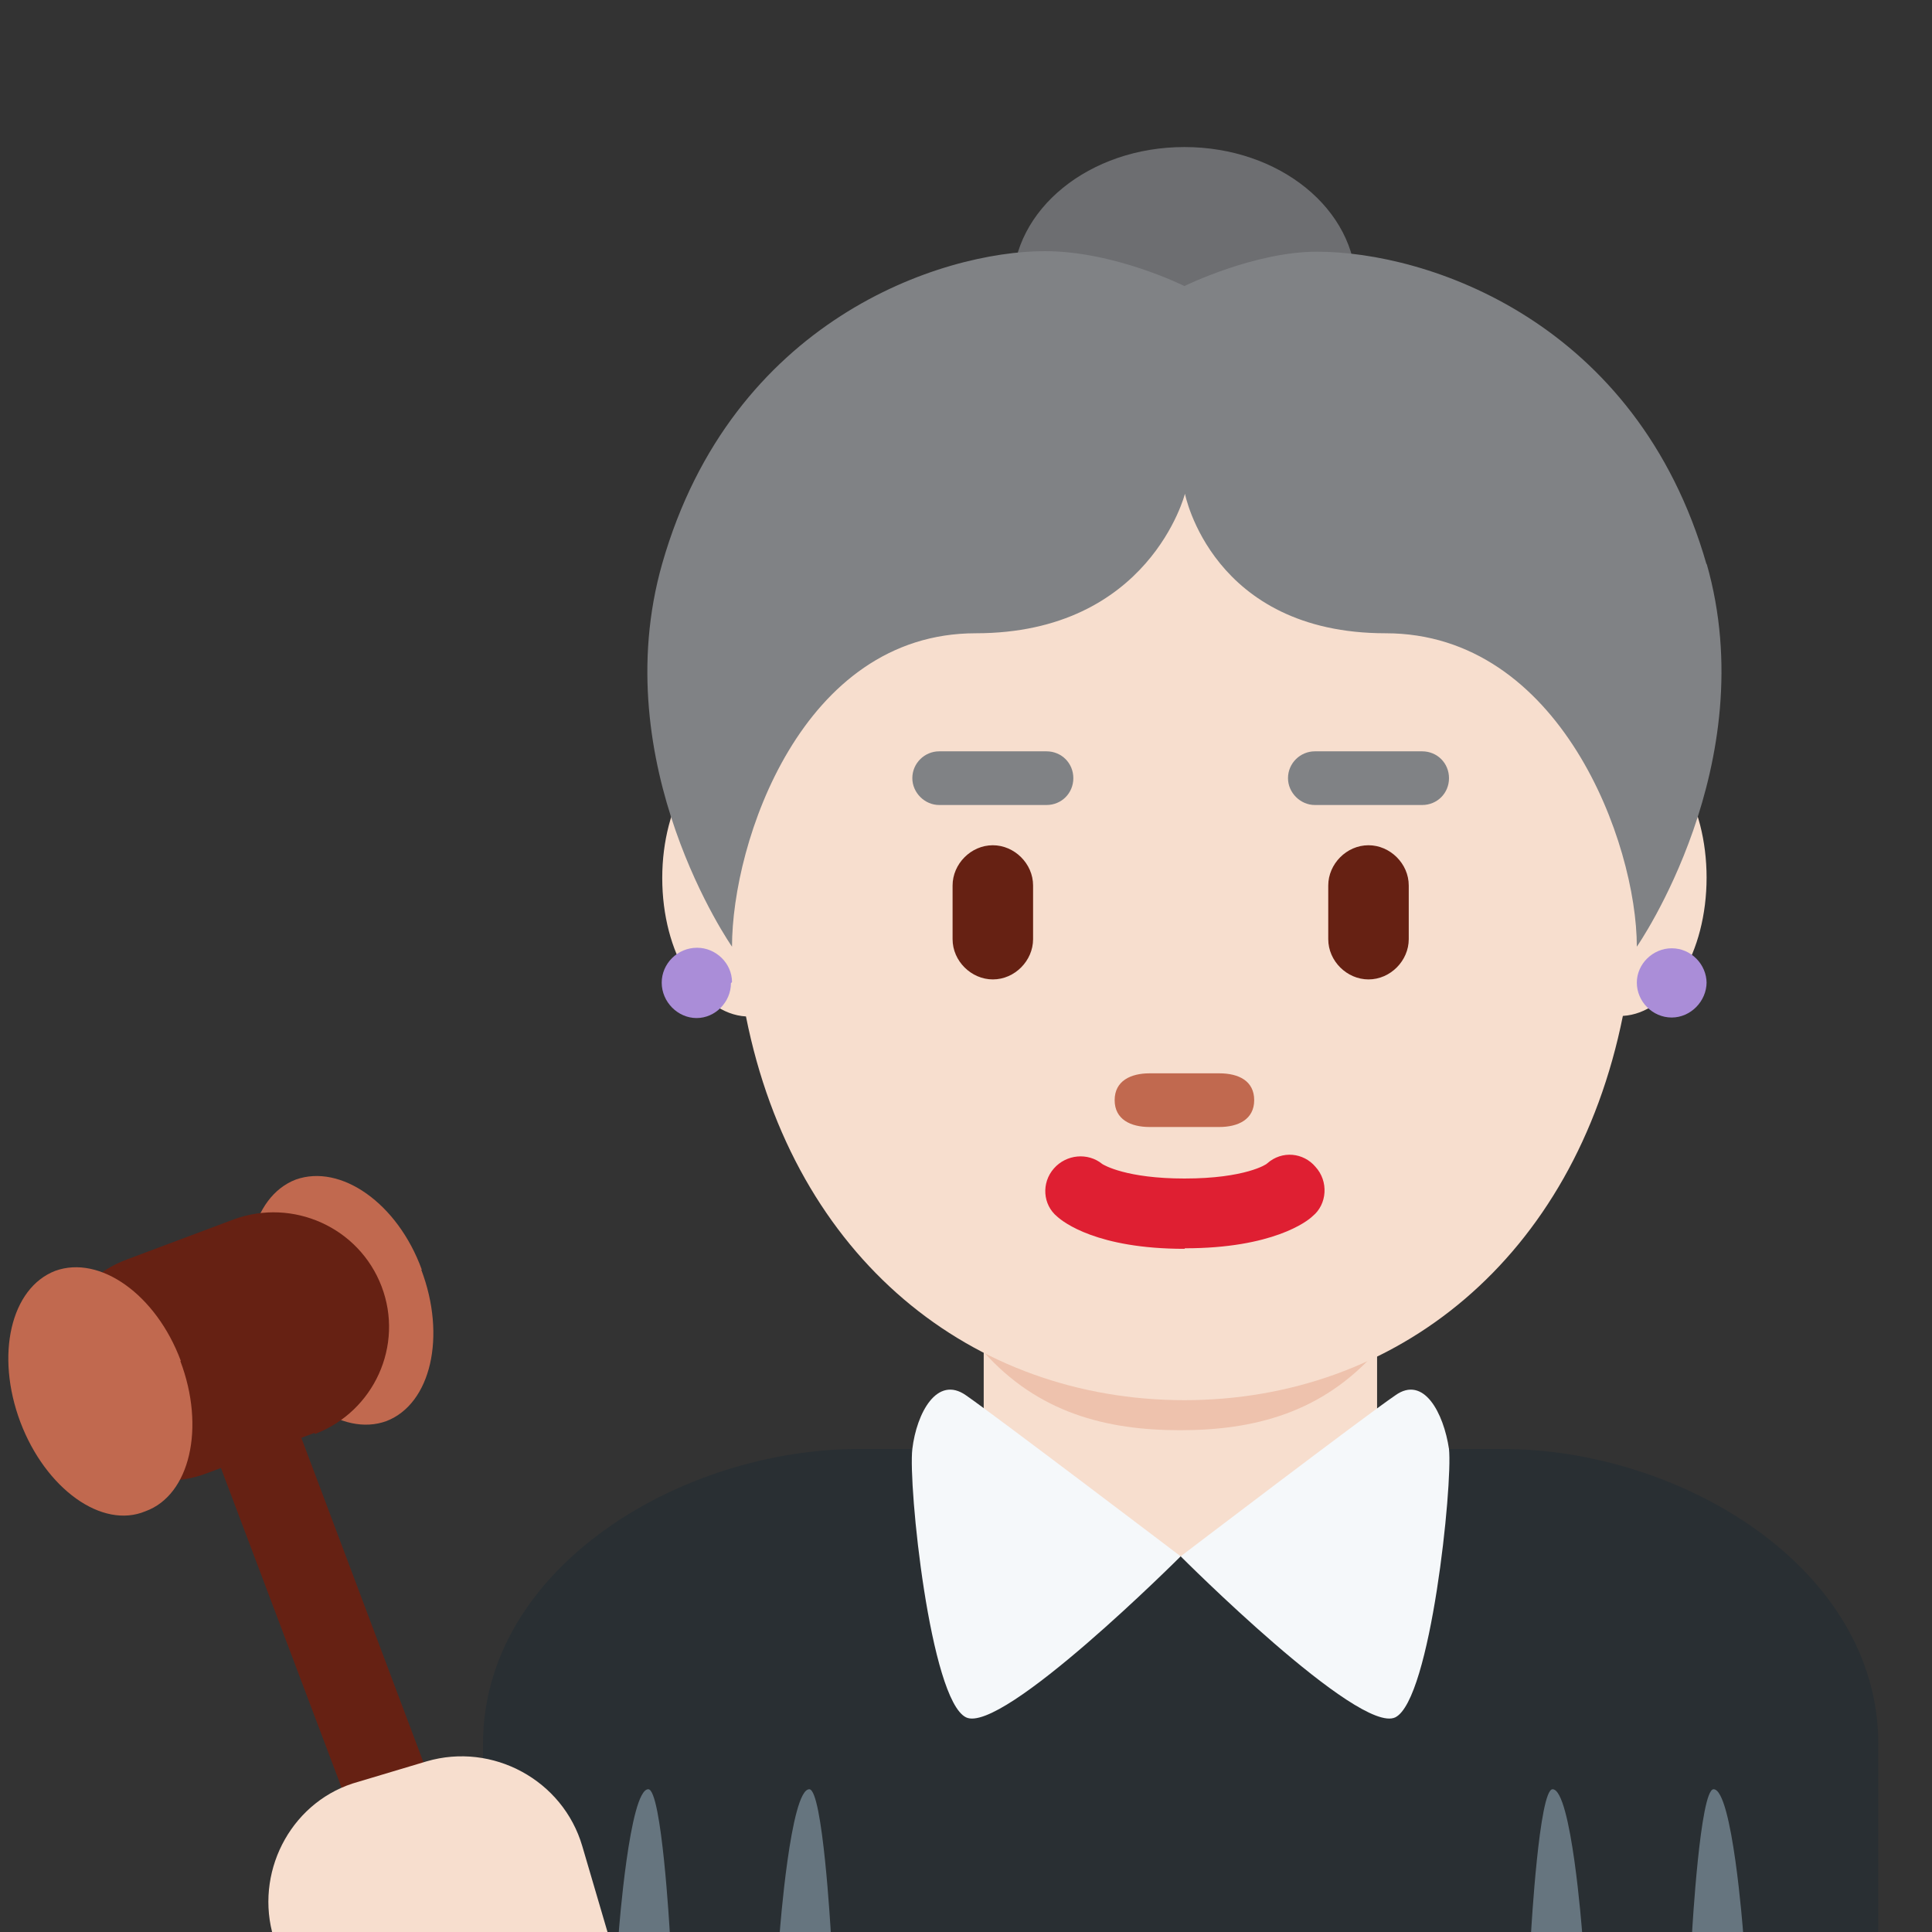 <svg xmlns="http://www.w3.org/2000/svg" viewBox="0 0 45 45" enable-background="new 0 0 45 45"><rect x="0" y="0" width="45" height="45" fill="#333333" stroke="none"/><defs><clipPath id="a"><path d="M0 0h36v36H0V0z"/></clipPath></defs><g><g><g clip-path="url(#a)" transform="matrix(1.25 0 0 -1.25 0 45)"><g><path fill="#292f33" d="M35 0v3.5C35 6.8 31.3 9 28 9H16c-3.3 0-7-2.2-7-5.5V0h26z"/></g><g><path fill="#f7dece" d="M18.33 8.98C19.8 7.92 21.3 7 22 7c.7 0 2.2.92 3.66 1.98v3.2h-7.33V9z"/></g><g><path fill="#eec2ad" d="M18.32 10.82c1.02-1.15 2.3-1.47 3.67-1.47s2.64.32 3.66 1.47v2.94h-7.34v-2.94z"/></g><g><path fill="#6d6e71" d="M18.87 30.66c0 1.44 1.43 2.6 3.2 2.6 1.77 0 3.2-1.16 3.2-2.6 0-1.43-1.43-2.6-3.2-2.6-1.77 0-3.2 1.17-3.2 2.6"/></g><g><path fill="#f7dece" d="M31.8 19.64c0 1.4-.68 2.5-1.54 2.58-.9 4.84-4.2 8.44-8.2 8.44-3.96 0-7.3-3.6-8.18-8.44-.85-.07-1.54-1.2-1.54-2.58 0-1.4.7-2.53 1.56-2.58.9-4.52 4.22-7.15 8.17-7.15s7.26 2.64 8.17 7.16c.87.05 1.56 1.18 1.56 2.58"/></g><g><path fill="#df1f32" d="M22.07 12.73c-1.63 0-2.26.5-2.37.6-.27.22-.3.63-.06.9.23.26.63.3.9.08.03-.02.45-.27 1.53-.27 1.14 0 1.54.27 1.54.28.28.25.68.2.9-.06.25-.27.22-.7-.05-.92-.1-.1-.75-.6-2.38-.6"/></g><g><path fill="#c1694f" d="M22.72 15h-1.3c-.35 0-.65.14-.65.5s.3.5.65.5h1.3c.36 0 .65-.14.65-.5s-.3-.5-.65-.5"/></g><g><path fill="#808285" d="M31.8 25.48c-1.3 4.54-5.2 5.83-7.26 5.83-1.17 0-2.47-.64-2.47-.64s-1.3.65-2.6.65c-1.94 0-5.83-1.28-7.13-5.82-1.07-3.75 1.3-7.14 1.3-7.14 0 1.95 1.3 5.84 4.54 5.84s3.9 2.6 3.9 2.6.5-2.6 3.74-2.6c3.25 0 4.68-3.9 4.68-5.84 0 0 2.37 3.4 1.3 7.14"/></g><g><path fill="#aa8dd8" d="M31.8 17.7c0-.36-.3-.66-.65-.66-.36 0-.65.3-.65.65 0 .35.3.64.65.64.36 0 .65-.3.65-.65"/></g><g><path fill="#aa8dd8" d="M13.64 17.7c0 .35-.3.64-.65.64-.37 0-.66-.3-.66-.65 0-.36.3-.66.65-.66.35 0 .64.3.64.65"/></g><g><path fill="#808285" d="M19.5 21h-2c-.27 0-.5.23-.5.5 0 .28.23.5.5.5h2c.28 0 .5-.22.5-.5s-.22-.5-.5-.5"/></g><g><path fill="#808285" d="M26.5 21h-2c-.27 0-.5.23-.5.5 0 .28.23.5.5.5h2c.28 0 .5-.22.5-.5s-.22-.5-.5-.5"/></g><g><path fill="#662113" d="M18.5 17.75c-.4 0-.75.34-.75.75v1c0 .4.34.75.75.75.4 0 .75-.34.75-.75v-1c0-.4-.34-.75-.75-.75"/></g><g><path fill="#662113" d="M25.5 17.75c-.4 0-.75.34-.75.75v1c0 .4.34.75.75.75.4 0 .75-.34.75-.75v-1c0-.4-.34-.75-.75-.75"/></g><g><path fill="#f5f8fa" d="M18 10c.55-.38 4-3 4-3s-3.33-3.33-4-3c-.67.33-1.08 4.33-1 5 .08.67.46 1.38 1 1"/></g><g><path fill="#f5f8fa" d="M26 10c-.56-.38-4-3-4-3s3.32-3.33 4-3c.66.33 1.07 4.33 1 5-.1.67-.47 1.38-1 1"/></g><g><path fill="#66757f" d="M12.08 2.66c.25 0 .4-2.66.4-2.66h-.95s.2 2.66.55 2.66"/></g><g><path fill="#66757f" d="M15.08 2.66c.25 0 .4-2.66.4-2.66h-.95s.2 2.66.55 2.66"/></g><g><path fill="#66757f" d="M31.93 2.66c-.25 0-.4-2.66-.4-2.66h.95s-.2 2.66-.55 2.66"/></g><g><path fill="#66757f" d="M28.93 2.66c-.25 0-.4-2.66-.4-2.66h.95s-.2 2.66-.55 2.66"/></g><g><path fill="#662113" d="M7.38 0h1.7L5.43 9.7c-.15.42-.6.63-1.03.47-.42-.15-.63-.62-.47-1.03L7.38 0z"/></g><g><path fill="#c1694f" d="M7.85 12.34c.47-1.24.18-2.5-.65-2.82-.82-.3-1.87.44-2.34 1.68-.47 1.24-.18 2.5.65 2.82.84.3 1.9-.44 2.35-1.68"/></g><g><path fill="#662113" d="M5.86 9.3l-2-.75c-1.1-.42-2.33.14-2.74 1.24-.42 1.1.14 2.33 1.24 2.74l2 .75c1.1.4 2.33-.15 2.75-1.25.42-1.1-.14-2.33-1.24-2.75"/></g><g><path fill="#c1694f" d="M3.36 10.64c.47-1.24.18-2.5-.65-2.8C1.9 7.5.85 8.26.38 9.5c-.47 1.25-.18 2.5.65 2.82.83.3 1.88-.44 2.34-1.68"/></g><g><path fill="#f7dece" d="M11.32 0l-.47 1.6c-.36 1.23-1.67 1.94-2.9 1.58L6.68 2.8C5.47 2.47 4.77 1.2 5.07 0h6.24z"/></g></g></g></g></svg>